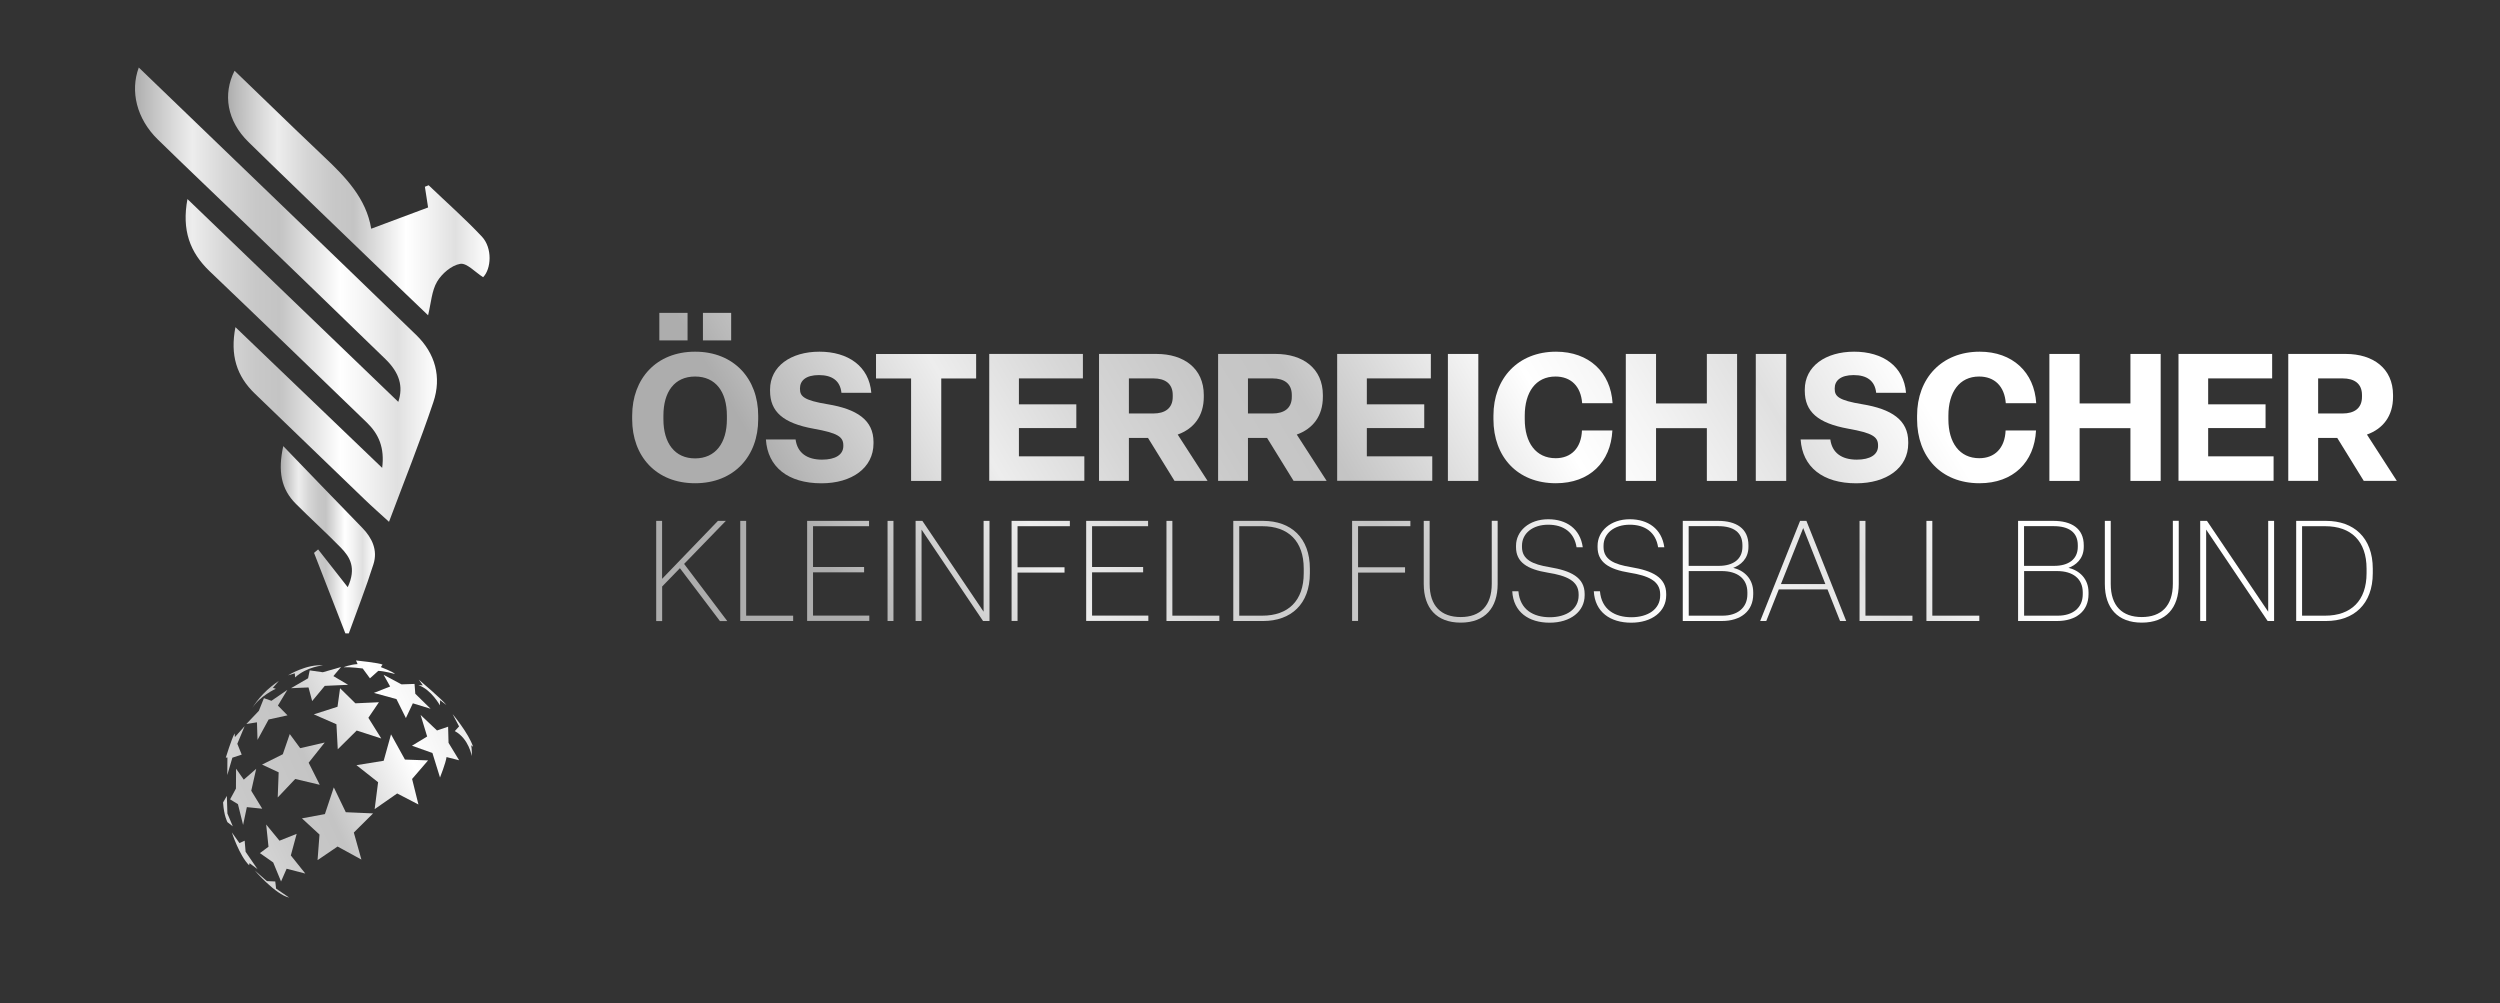 <?xml version="1.0" encoding="UTF-8"?>
<svg id="Ebene_1" data-name="Ebene 1" xmlns="http://www.w3.org/2000/svg" xmlns:xlink="http://www.w3.org/1999/xlink" viewBox="0 0 398.51 159.92">
  <rect x="0" y="0" width="398.51" height="159.92" fill="#333333" stroke="none"/>
  <defs>
    <style>
      .cls-1 {
        fill: url(#_Безымянный_градиент_797-6);
      }

      .cls-1, .cls-2, .cls-3, .cls-4, .cls-5, .cls-6, .cls-7, .cls-8, .cls-9, .cls-10, .cls-11, .cls-12, .cls-13, .cls-14, .cls-15, .cls-16, .cls-17, .cls-18, .cls-19, .cls-20, .cls-21, .cls-22, .cls-23, .cls-24, .cls-25, .cls-26, .cls-27, .cls-28, .cls-29, .cls-30, .cls-31, .cls-32, .cls-33, .cls-34, .cls-35, .cls-36, .cls-37, .cls-38, .cls-39, .cls-40, .cls-41, .cls-42, .cls-43, .cls-44, .cls-45, .cls-46, .cls-47, .cls-48, .cls-49, .cls-50, .cls-51, .cls-52, .cls-53, .cls-54, .cls-55, .cls-56, .cls-57, .cls-58, .cls-59 {
        stroke-width: 0px;
      }

      .cls-2 {
        fill: url(#_Безымянный_градиент_797-9);
      }

      .cls-3 {
        fill: url(#_Безымянный_градиент_797-8);
      }

      .cls-4 {
        fill: url(#_Безымянный_градиент_797-3);
      }

      .cls-5 {
        fill: url(#_Безымянный_градиент_797-7);
      }

      .cls-6 {
        fill: url(#_Безымянный_градиент_797-2);
      }

      .cls-7 {
        fill: url(#_Безымянный_градиент_797-4);
      }

      .cls-8 {
        fill: url(#_Безымянный_градиент_797-5);
      }

      .cls-9 {
        fill: url(#_Безымянный_градиент_797-31);
      }

      .cls-10 {
        fill: url(#_Безымянный_градиент_797-32);
      }

      .cls-11 {
        fill: url(#_Безымянный_градиент_797-35);
      }

      .cls-12 {
        fill: url(#_Безымянный_градиент_797-30);
      }

      .cls-13 {
        fill: url(#_Безымянный_градиент_797-33);
      }

      .cls-14 {
        fill: url(#_Безымянный_градиент_797-29);
      }

      .cls-15 {
        fill: url(#_Безымянный_градиент_797-37);
      }

      .cls-16 {
        fill: url(#_Безымянный_градиент_797-34);
      }

      .cls-17 {
        fill: url(#_Безымянный_градиент_797-39);
      }

      .cls-18 {
        fill: url(#_Безымянный_градиент_797-36);
      }

      .cls-19 {
        fill: url(#_Безымянный_градиент_797-38);
      }

      .cls-20 {
        fill: url(#_Безымянный_градиент_797-22);
      }

      .cls-21 {
        fill: url(#_Безымянный_градиент_797-28);
      }

      .cls-22 {
        fill: url(#_Безымянный_градиент_797-20);
      }

      .cls-23 {
        fill: url(#_Безымянный_градиент_797-26);
      }

      .cls-24 {
        fill: url(#_Безымянный_градиент_797-21);
      }

      .cls-25 {
        fill: url(#_Безымянный_градиент_797-27);
      }

      .cls-26 {
        fill: url(#_Безымянный_градиент_797-23);
      }

      .cls-27 {
        fill: url(#_Безымянный_градиент_797-25);
      }

      .cls-28 {
        fill: url(#_Безымянный_градиент_797-24);
      }

      .cls-29 {
        fill: url(#_Безымянный_градиент_797-44);
      }

      .cls-30 {
        fill: url(#_Безымянный_градиент_797-41);
      }

      .cls-31 {
        fill: url(#_Безымянный_градиент_797-43);
      }

      .cls-32 {
        fill: url(#_Безымянный_градиент_797-42);
      }

      .cls-33 {
        fill: url(#_Безымянный_градиент_797-47);
      }

      .cls-34 {
        fill: url(#_Безымянный_градиент_797-49);
      }

      .cls-35 {
        fill: url(#_Безымянный_градиент_797-19);
      }

      .cls-36 {
        fill: url(#_Безымянный_градиент_797-18);
      }

      .cls-37 {
        fill: url(#_Безымянный_градиент_797-12);
      }

      .cls-38 {
        fill: url(#_Безымянный_градиент_797-17);
      }

      .cls-39 {
        fill: url(#_Безымянный_градиент_797-10);
      }

      .cls-40 {
        fill: url(#_Безымянный_градиент_797-13);
      }

      .cls-41 {
        fill: url(#_Безымянный_градиент_797-11);
      }

      .cls-42 {
        fill: url(#_Безымянный_градиент_797-14);
      }

      .cls-43 {
        fill: url(#_Безымянный_градиент_797-15);
      }

      .cls-44 {
        fill: url(#_Безымянный_градиент_797-16);
      }

      .cls-45 {
        fill: url(#_Безымянный_градиент_797-53);
      }

      .cls-46 {
        fill: url(#_Безымянный_градиент_797-54);
      }

      .cls-47 {
        fill: url(#_Безымянный_градиент_797-51);
      }

      .cls-48 {
        fill: url(#_Безымянный_градиент_797-52);
      }

      .cls-49 {
        fill: url(#_Безымянный_градиент_797-57);
      }

      .cls-50 {
        fill: url(#_Безымянный_градиент_797-58);
      }

      .cls-51 {
        fill: url(#_Безымянный_градиент_797-50);
      }

      .cls-52 {
        fill: url(#_Безымянный_градиент_797-55);
      }

      .cls-53 {
        fill: url(#_Безымянный_градиент_797-56);
      }

      .cls-54 {
        fill: url(#_Безымянный_градиент_797-46);
      }

      .cls-55 {
        fill: url(#_Безымянный_градиент_797-45);
      }

      .cls-56 {
        fill: url(#_Безымянный_градиент_797-48);
      }

      .cls-57 {
        fill: url(#_Безымянный_градиент_797-40);
      }

      .cls-58 {
        fill: url(#Unbenannter_Verlauf_2);
      }

      .cls-59 {
        fill: url(#_Безымянный_градиент_797);
      }
    </style>
    <linearGradient id="_Безымянный_градиент_797" data-name="Безымянный градиент 797" x1="21.52" y1="46.98" x2="69.65" y2="46.98" gradientUnits="userSpaceOnUse">
      <stop offset="0" stop-color="#adadad"/>
      <stop offset=".03" stop-color="#b9b9b9"/>
      <stop offset=".14" stop-color="#dedede"/>
      <stop offset=".19" stop-color="#ededed"/>
      <stop offset=".3" stop-color="#d6d6d6"/>
      <stop offset=".4" stop-color="#c8c8c8"/>
      <stop offset=".48" stop-color="#c4c4c4"/>
      <stop offset=".61" stop-color="#eaeaea"/>
      <stop offset=".68" stop-color="#fff"/>
      <stop offset=".76" stop-color="#f4f4f4"/>
      <stop offset=".87" stop-color="#e0e0e0"/>
      <stop offset="1" stop-color="#fff"/>
    </linearGradient>
    <linearGradient id="_Безымянный_градиент_797-2" data-name="Безымянный градиент 797" x1="36.35" y1="30.77" x2="78.04" y2="30.77" xlink:href="#_Безымянный_градиент_797"/>
    <linearGradient id="_Безымянный_градиент_797-3" data-name="Безымянный градиент 797" x1="44.76" y1="86.04" x2="59.77" y2="86.04" xlink:href="#_Безымянный_градиент_797"/>
    <linearGradient id="_Безымянный_градиент_797-4" data-name="Безымянный градиент 797" x1="14.12" y1="133.61" x2="83.65" y2="101.71" xlink:href="#_Безымянный_градиент_797"/>
    <linearGradient id="_Безымянный_градиент_797-5" data-name="Безымянный градиент 797" x1="15.36" y1="136.3" x2="84.88" y2="104.4" xlink:href="#_Безымянный_градиент_797"/>
    <linearGradient id="_Безымянный_градиент_797-6" data-name="Безымянный градиент 797" x1="11.7" y1="128.32" x2="81.22" y2="96.42" xlink:href="#_Безымянный_градиент_797"/>
    <linearGradient id="_Безымянный_градиент_797-7" data-name="Безымянный градиент 797" x1="11.08" y1="126.98" x2="80.61" y2="95.08" xlink:href="#_Безымянный_градиент_797"/>
    <linearGradient id="Unbenannter_Verlauf_2" data-name="Unbenannter Verlauf 2" x1="15.81" y1="137.28" x2="85.34" y2="105.38" gradientUnits="userSpaceOnUse">
      <stop offset="0" stop-color="#adadad"/>
      <stop offset="0" stop-color="#b9b9b9"/>
      <stop offset="0" stop-color="#dedede"/>
      <stop offset="0" stop-color="#ededed"/>
      <stop offset=".17" stop-color="#d6d6d6"/>
      <stop offset=".34" stop-color="#c8c8c8"/>
      <stop offset=".48" stop-color="#c4c4c4"/>
      <stop offset=".61" stop-color="#eaeaea"/>
      <stop offset=".68" stop-color="#fff"/>
      <stop offset=".76" stop-color="#f4f4f4"/>
      <stop offset=".87" stop-color="#e0e0e0"/>
      <stop offset="1" stop-color="#fff"/>
    </linearGradient>
    <linearGradient id="_Безымянный_градиент_797-8" data-name="Безымянный градиент 797" x1="20.24" y1="146.95" x2="89.77" y2="115.05" xlink:href="#_Безымянный_градиент_797"/>
    <linearGradient id="_Безымянный_градиент_797-9" data-name="Безымянный градиент 797" x1="20.41" y1="147.32" x2="89.94" y2="115.42" xlink:href="#_Безымянный_градиент_797"/>
    <linearGradient id="_Безымянный_градиент_797-10" data-name="Безымянный градиент 797" x1="18.73" y1="143.66" x2="88.26" y2="111.76" xlink:href="#_Безымянный_градиент_797"/>
    <linearGradient id="_Безымянный_градиент_797-11" data-name="Безымянный градиент 797" x1="14.11" y1="133.58" x2="83.64" y2="101.68" xlink:href="#_Безымянный_градиент_797"/>
    <linearGradient id="_Безымянный_градиент_797-12" data-name="Безымянный градиент 797" x1="18.05" y1="142.16" x2="87.57" y2="110.26" xlink:href="#_Безымянный_градиент_797"/>
    <linearGradient id="_Безымянный_градиент_797-13" data-name="Безымянный градиент 797" x1="12.92" y1="130.98" x2="82.44" y2="99.08" xlink:href="#_Безымянный_градиент_797"/>
    <linearGradient id="_Безымянный_градиент_797-14" data-name="Безымянный градиент 797" x1="16.41" y1="138.59" x2="85.93" y2="106.69" xlink:href="#_Безымянный_градиент_797"/>
    <linearGradient id="_Безымянный_градиент_797-15" data-name="Безымянный градиент 797" x1="19.21" y1="144.7" x2="88.74" y2="112.8" xlink:href="#_Безымянный_градиент_797"/>
    <linearGradient id="_Безымянный_градиент_797-16" data-name="Безымянный градиент 797" x1="21.97" y1="150.71" x2="91.5" y2="118.81" xlink:href="#_Безымянный_градиент_797"/>
    <linearGradient id="_Безымянный_градиент_797-17" data-name="Безымянный градиент 797" x1="10.34" y1="125.36" x2="79.87" y2="93.46" xlink:href="#_Безымянный_градиент_797"/>
    <linearGradient id="_Безымянный_градиент_797-18" data-name="Безымянный градиент 797" x1="9.98" y1="124.59" x2="79.51" y2="92.69" xlink:href="#_Безымянный_градиент_797"/>
    <linearGradient id="_Безымянный_градиент_797-19" data-name="Безымянный градиент 797" x1="11.74" y1="128.42" x2="81.27" y2="96.52" xlink:href="#_Безымянный_градиент_797"/>
    <linearGradient id="_Безымянный_градиент_797-20" data-name="Безымянный градиент 797" x1="14.84" y1="135.18" x2="84.37" y2="103.28" xlink:href="#_Безымянный_градиент_797"/>
    <linearGradient id="_Безымянный_градиент_797-21" data-name="Безымянный градиент 797" x1="18.25" y1="142.6" x2="87.78" y2="110.7" xlink:href="#_Безымянный_градиент_797"/>
    <linearGradient id="_Безымянный_градиент_797-22" data-name="Безымянный градиент 797" x1="114.13" y1="60.68" x2="254.01" y2="-23.57" xlink:href="#_Безымянный_градиент_797"/>
    <linearGradient id="_Безымянный_градиент_797-23" data-name="Безымянный градиент 797" x1="121.18" y1="72.37" x2="261.06" y2="-11.87" xlink:href="#_Безымянный_градиент_797"/>
    <linearGradient id="_Безымянный_градиент_797-24" data-name="Безымянный градиент 797" x1="124.9" y1="78.55" x2="264.78" y2="-5.69" xlink:href="#_Безымянный_градиент_797"/>
    <linearGradient id="_Безымянный_градиент_797-25" data-name="Безымянный градиент 797" x1="130.33" y1="87.58" x2="270.21" y2="3.33" xlink:href="#_Безымянный_градиент_797"/>
    <linearGradient id="_Безымянный_градиент_797-26" data-name="Безымянный градиент 797" x1="135.28" y1="95.79" x2="275.16" y2="11.54" xlink:href="#_Безымянный_градиент_797"/>
    <linearGradient id="_Безымянный_градиент_797-27" data-name="Безымянный градиент 797" x1="140.33" y1="104.18" x2="280.21" y2="19.93" xlink:href="#_Безымянный_градиент_797"/>
    <linearGradient id="_Безымянный_градиент_797-28" data-name="Безымянный градиент 797" x1="145.1" y1="112.09" x2="284.98" y2="27.85" xlink:href="#_Безымянный_градиент_797"/>
    <linearGradient id="_Безымянный_градиент_797-29" data-name="Безымянный градиент 797" x1="148.42" y1="117.61" x2="288.3" y2="33.37" xlink:href="#_Безымянный_градиент_797"/>
    <linearGradient id="_Безымянный_градиент_797-30" data-name="Безымянный градиент 797" x1="152.34" y1="124.12" x2="292.22" y2="39.88" xlink:href="#_Безымянный_градиент_797"/>
    <linearGradient id="_Безымянный_градиент_797-31" data-name="Безымянный градиент 797" x1="157.69" y1="132.99" x2="297.56" y2="48.75" xlink:href="#_Безымянный_градиент_797"/>
    <linearGradient id="_Безымянный_градиент_797-32" data-name="Безымянный градиент 797" x1="161.49" y1="139.3" x2="301.37" y2="55.06" xlink:href="#_Безымянный_градиент_797"/>
    <linearGradient id="_Безымянный_градиент_797-33" data-name="Безымянный градиент 797" x1="165.08" y1="145.27" x2="304.96" y2="61.03" xlink:href="#_Безымянный_градиент_797"/>
    <linearGradient id="_Безымянный_градиент_797-34" data-name="Безымянный градиент 797" x1="170.32" y1="153.97" x2="310.2" y2="69.72" xlink:href="#_Безымянный_градиент_797"/>
    <linearGradient id="_Безымянный_градиент_797-35" data-name="Безымянный градиент 797" x1="175.66" y1="162.83" x2="315.54" y2="78.59" xlink:href="#_Безымянный_градиент_797"/>
    <linearGradient id="_Безымянный_градиент_797-36" data-name="Безымянный градиент 797" x1="180.79" y1="171.36" x2="320.67" y2="87.12" xlink:href="#_Безымянный_градиент_797"/>
    <linearGradient id="_Безымянный_градиент_797-37" data-name="Безымянный градиент 797" x1="185.74" y1="179.57" x2="325.62" y2="95.32" xlink:href="#_Безымянный_градиент_797"/>
    <linearGradient id="_Безымянный_градиент_797-38" data-name="Безымянный градиент 797" x1="126.51" y1="81.23" x2="266.39" y2="-3.02" xlink:href="#_Безымянный_градиент_797"/>
    <linearGradient id="_Безымянный_градиент_797-39" data-name="Безымянный градиент 797" x1="129.69" y1="86.51" x2="269.57" y2="2.26" xlink:href="#_Безымянный_градиент_797"/>
    <linearGradient id="_Безымянный_градиент_797-40" data-name="Безымянный градиент 797" x1="132.72" y1="91.55" x2="272.6" y2="7.3" xlink:href="#_Безымянный_градиент_797"/>
    <linearGradient id="_Безымянный_градиент_797-41" data-name="Безымянный градиент 797" x1="134.94" y1="95.23" x2="274.82" y2="10.98" xlink:href="#_Безымянный_градиент_797"/>
    <linearGradient id="_Безымянный_градиент_797-42" data-name="Безымянный градиент 797" x1="137.58" y1="99.6" x2="277.45" y2="15.36" xlink:href="#_Безымянный_градиент_797"/>
    <linearGradient id="_Безымянный_градиент_797-43" data-name="Безымянный градиент 797" x1="140.2" y1="103.97" x2="280.08" y2="19.72" xlink:href="#_Безымянный_градиент_797"/>
    <linearGradient id="_Безымянный_градиент_797-44" data-name="Безымянный градиент 797" x1="144.56" y1="111.2" x2="284.44" y2="26.96" xlink:href="#_Безымянный_градиент_797"/>
    <linearGradient id="_Безымянный_градиент_797-45" data-name="Безымянный градиент 797" x1="147.77" y1="116.53" x2="287.65" y2="32.29" xlink:href="#_Безымянный_градиент_797"/>
    <linearGradient id="_Безымянный_градиент_797-46" data-name="Безымянный градиент 797" x1="150.45" y1="120.98" x2="290.33" y2="36.73" xlink:href="#_Безымянный_градиент_797"/>
    <linearGradient id="_Безымянный_градиент_797-47" data-name="Безымянный градиент 797" x1="154.65" y1="127.96" x2="294.53" y2="43.71" xlink:href="#_Безымянный_градиент_797"/>
    <linearGradient id="_Безымянный_градиент_797-48" data-name="Безымянный градиент 797" x1="158.68" y1="134.64" x2="298.56" y2="50.39" xlink:href="#_Безымянный_градиент_797"/>
    <linearGradient id="_Безымянный_градиент_797-49" data-name="Безымянный градиент 797" x1="162.92" y1="141.68" x2="302.8" y2="57.43" xlink:href="#_Безымянный_градиент_797"/>
    <linearGradient id="_Безымянный_градиент_797-50" data-name="Безымянный градиент 797" x1="166.38" y1="147.42" x2="306.26" y2="63.18" xlink:href="#_Безымянный_градиент_797"/>
    <linearGradient id="_Безымянный_градиент_797-51" data-name="Безымянный градиент 797" x1="169.63" y1="152.83" x2="309.51" y2="68.59" xlink:href="#_Безымянный_градиент_797"/>
    <linearGradient id="_Безымянный_градиент_797-52" data-name="Безымянный градиент 797" x1="174.52" y1="160.94" x2="314.4" y2="76.69" xlink:href="#_Безымянный_градиент_797"/>
    <linearGradient id="_Безымянный_градиент_797-53" data-name="Безымянный градиент 797" x1="177.18" y1="165.36" x2="317.06" y2="81.11" xlink:href="#_Безымянный_градиент_797"/>
    <linearGradient id="_Безымянный_градиент_797-54" data-name="Безымянный градиент 797" x1="180.02" y1="170.07" x2="319.9" y2="85.83" xlink:href="#_Безымянный_градиент_797"/>
    <linearGradient id="_Безымянный_градиент_797-55" data-name="Безымянный градиент 797" x1="183.86" y1="176.46" x2="323.74" y2="92.21" xlink:href="#_Безымянный_градиент_797"/>
    <linearGradient id="_Безымянный_градиент_797-56" data-name="Безымянный градиент 797" x1="187.58" y1="182.62" x2="327.46" y2="98.38" xlink:href="#_Безымянный_градиент_797"/>
    <linearGradient id="_Безымянный_градиент_797-57" data-name="Безымянный градиент 797" x1="192.08" y1="190.1" x2="331.96" y2="105.86" xlink:href="#_Безымянный_градиент_797"/>
    <linearGradient id="_Безымянный_градиент_797-58" data-name="Безымянный градиент 797" x1="195.54" y1="195.85" x2="335.42" y2="111.61" xlink:href="#_Безымянный_градиент_797"/>
  </defs>
  <g>
    <path class="cls-59" d="M22.12,10.77c-1.39,3.76-.35,8.15,3.02,11.45,4.7,4.6,9.49,9.12,14.23,13.69,7.36,7.1,14.73,14.2,22.07,21.33,2.25,2.19,2.87,4.35,2.05,6.82-11.12-10.7-22.19-21.34-33.61-32.33-.92,4.94.37,8.48,3.55,11.52,8.38,7.99,16.69,16.05,25.03,24.09,1.92,1.85,2.87,4.04,2.46,7.24-7.9-7.57-15.5-14.87-23.39-22.43-.87,4.46.19,7.8,3.09,10.59,5.83,5.61,11.64,11.23,17.47,16.84,1.21,1.17,2.48,2.28,3.92,3.6,2.48-6.62,4.96-12.79,7.07-19.08,1.34-3.99.31-7.76-2.74-10.71-14.74-14.27-29.53-28.47-44.22-42.63Z"/>
    <path class="cls-6" d="M76.79,37.69c-2.68-2.85-5.63-5.45-8.46-8.16-.2.08-.4.16-.6.24.19,1.2.37,2.41.51,3.3-3.04,1.14-6.03,2.25-9.07,3.39-.78-4.81-4.05-8.21-7.56-11.51-1.53-1.44-3.05-2.89-4.56-4.35-3.22-3.09-6.43-6.21-9.66-9.32-1.89,3.74-1.22,7.99,2.22,11.36,1.1,1.08,2.2,2.15,3.3,3.22,5.31,5.17,10.66,10.3,16,15.45,3.1,3,6.23,5.97,9.33,8.95.48-1.97.57-3.9,1.44-5.37.76-1.28,2.3-2.6,3.68-2.83,1.04-.18,2.37,1.32,3.65,2.13,1.3-1.32,1.52-4.65-.21-6.49Z"/>
    <path class="cls-4" d="M45.15,71.12c-.87,3.99-.35,6.84,2.03,9.21,2.35,2.35,4.81,4.58,7.14,6.96,1.47,1.5,2.53,3.23,1.11,6.31-1.76-2.24-3.24-4.13-4.72-6.02-.22.18-.43.37-.65.55,1.66,4.28,3.33,8.55,4.99,12.83.18,0,.37,0,.55.01,1.32-3.67,2.76-7.32,3.93-11.04.7-2.21-.19-4.16-1.8-5.81-4.06-4.17-8.1-8.36-12.57-13Z"/>
  </g>
  <g>
    <polygon class="cls-7" points="53.84 119.44 56.86 116.45 60.78 117.72 58.72 114.42 60.4 111.94 56.65 112.11 54.21 109.71 53.8 112.66 50.02 113.87 53.63 115.45 53.84 119.44"/>
    <polygon class="cls-8" points="47.85 119.26 46.19 117.01 45.08 120.23 41.77 121.88 44.42 123.11 44.27 127.12 47.06 124.17 50.97 125.1 49.2 121.58 51.76 118.36 47.85 119.26"/>
    <polygon class="cls-1" points="41.05 117.94 42.82 114.69 45.83 114.03 44.3 112.47 45.8 109.97 43.27 111.71 42.07 111.29 41.26 113.31 39.27 115.41 40.96 115.14 41.05 117.94"/>
    <polygon class="cls-5" points="51.46 107.16 49.37 106.86 49.11 108.12 46.39 109.7 49.18 109.58 49.76 111.75 51.77 109.33 55.49 109.16 53.14 107.77 54.37 106.32 51.46 107.16"/>
    <polygon class="cls-58" points="38.86 124.28 37.63 122.53 37.61 125.7 36.68 127.42 37.93 128.19 38.75 131.5 39.35 128.66 41.8 128.91 40.05 126.05 40.84 122.55 38.86 124.28"/>
    <polygon class="cls-3" points="47.29 132.92 44.55 134.01 42.43 131.43 42.8 134.97 41.43 135.99 43.55 137.48 44.8 140.51 45.69 138.48 48.67 139.25 46.36 136.36 47.29 132.92"/>
    <polygon class="cls-2" points="55.12 129.47 53.21 125.51 51.79 129.77 48.13 130.45 50.93 133.03 50.62 137.11 53.81 134.94 57.61 137.02 56.4 132.71 59.47 129.66 55.12 129.47"/>
    <polygon class="cls-39" points="64.55 121.08 62.33 117.06 61.16 121.27 56.82 121.97 60.27 124.69 59.72 128.98 63.31 126.48 66.7 128.24 65.69 124.17 68.24 121.21 64.55 121.08"/>
    <polygon class="cls-41" points="62.19 109.43 59.6 110.45 63.2 111.44 64.7 114.46 65.81 112.11 68.64 112.98 66.2 110.59 66.08 109.02 64 109.09 61.15 107.57 62.19 109.43"/>
    <path class="cls-37" d="M71.42,115.84l-1.76.6-2.61-2.47,1.04,3.43-2.42,1.47,3.26,1.16,1.21,3.91s.92-2.32,1.04-3.26l2.01.51-1.69-2.78-.07-2.59Z"/>
    <path class="cls-40" d="M36.23,123.55l.81-2.77,1.49-.49-.7-1.73,1.17-2.81-1.56,1.75-.04-.6c-.49.87-1.41,3.88-1.41,3.88l.26-.04-.02,2.81Z"/>
    <path class="cls-42" d="M36.25,129.66l-.09-2.79-.6,1.04c.13,2.15.7,3.15.7,3.15l.85.66-.87-2.07Z"/>
    <path class="cls-43" d="M39.15,135.78l-.15-1.77-.83.38-1.21-1.7s1.17,3.67,2.75,5.24l.06-.34,1.28.96-1.9-2.77Z"/>
    <path class="cls-44" d="M43.88,140.51l-1.34-.06-1.94-1.7s3.35,3.88,5.5,4.33l-2.09-1.43-.13-1.13Z"/>
    <path class="cls-38" d="M43.96,109.79l-.46-.15.95-1.1c-.41.27-.79.55-1.14.83-2.1,1.7-3.08,3.47-3.08,3.47,1.2-1.9,3.74-3.05,3.74-3.05Z"/>
    <path class="cls-36" d="M47.04,107.98c1.91-1.73,4.46-1.91,4.46-1.91-2.62-.25-5.59,1.58-5.59,1.58l1.08-.32.05.65Z"/>
    <path class="cls-35" d="M57.81,106.55l1.16,1.58,1.33-1.19c.93.02,2.67.5,2.67.5-.32-.37-2.26-1.1-2.26-1.1l.27-.4c-.48-.27-4.23-.66-4.23-.66l.25.58c-1.23.07-2.22.5-2.22.5,1.13-.05,3.04.2,3.04.2Z"/>
    <path class="cls-22" d="M70.12,112.45l.04-.84.99.77c-.62-.86-4.39-4.04-4.39-4.04l.64.91-.71-.04c2.07.71,3.44,3.24,3.44,3.24Z"/>
    <path class="cls-24" d="M75.41,119.03c-.71-2.16-3.26-5.19-3.26-5.19l1.03,1.95-.68.75c2.24,1.21,2.7,3.97,2.7,3.97.06-.77-.08-1.71-.08-1.71l.29.24Z"/>
  </g>
  <g>
    <path class="cls-20" d="M100.77,66.83v-.57c0-5.9,3.85-10.2,10.03-10.2s10.06,4.3,10.06,10.2v.57c0,5.9-3.85,10.2-10.06,10.2s-10.03-4.3-10.03-10.2ZM105.1,54.26v-4.39h4.5v4.39h-4.5ZM115.87,66.83v-.57c0-3.82-1.8-6.24-5.07-6.24s-5.05,2.42-5.05,6.24v.57c0,3.82,1.82,6.24,5.05,6.24s5.07-2.42,5.07-6.24ZM112.05,54.26v-4.39h4.5v4.39h-4.5Z"/>
    <path class="cls-26" d="M122.06,70.05h4.76c.28,2.14,1.82,3.22,4.22,3.22,2.14,0,3.39-.8,3.39-2.17v-.11c0-1.37-.91-1.97-4.73-2.65-4.87-.88-6.95-2.71-6.95-6.04v-.2c0-3.71,3.31-6.04,7.87-6.04s7.92,2.31,8.27,6.55h-4.76c-.2-1.91-1.48-2.82-3.59-2.82s-3.02.91-3.02,2.11v.09c0,1.17.57,1.82,4.42,2.45,4.65.77,7.3,2.51,7.3,6.01v.23c0,3.93-3.48,6.36-8.29,6.36-5.36,0-8.58-2.62-8.86-6.98Z"/>
    <path class="cls-28" d="M145.23,76.66v-16.33h-5.59v-3.9h15.96v3.9h-5.56v16.33h-4.82Z"/>
    <path class="cls-27" d="M157.69,76.66v-20.24h14.93v3.9h-10.2v4.13h9.15v3.79h-9.15v4.5h10.43v3.9h-15.16Z"/>
    <path class="cls-23" d="M175.19,76.66v-20.24h9.18c4.3,0,7.52,2.28,7.52,6.55v.29c0,3.08-1.62,5.1-4.16,6.01l4.76,7.38h-5.27l-4.22-6.84h-3.05v6.84h-4.76ZM179.95,65.91h3.91c1.82,0,3.08-.8,3.08-2.65v-.29c0-1.85-1.25-2.65-3.08-2.65h-3.91v5.59Z"/>
    <path class="cls-25" d="M194.17,76.66v-20.24h9.18c4.3,0,7.52,2.28,7.52,6.55v.29c0,3.08-1.62,5.1-4.16,6.01l4.76,7.38h-5.27l-4.22-6.84h-3.05v6.84h-4.76ZM198.93,65.91h3.91c1.82,0,3.08-.8,3.08-2.65v-.29c0-1.85-1.25-2.65-3.08-2.65h-3.91v5.59Z"/>
    <path class="cls-21" d="M213.15,76.66v-20.24h14.93v3.9h-10.2v4.13h9.15v3.79h-9.15v4.5h10.43v3.9h-15.16Z"/>
    <path class="cls-14" d="M230.8,76.66v-20.24h4.85v20.24h-4.85Z"/>
    <path class="cls-12" d="M238.06,66.83v-.57c0-5.96,3.93-10.2,9.98-10.2,5.24,0,8.72,3.28,9.01,8.21h-4.85c-.2-2.71-1.8-4.25-4.25-4.25-3.16,0-4.9,2.51-4.9,6.24v.57c0,3.73,1.77,6.21,4.93,6.21,2.45,0,4.08-1.6,4.19-4.42h4.85c-.26,5.04-3.62,8.41-9.01,8.41-6.16,0-9.95-4.25-9.95-10.2Z"/>
    <path class="cls-9" d="M259.16,76.66v-20.24h4.82v7.89h8.1v-7.89h4.82v20.24h-4.82v-8.41h-8.1v8.41h-4.82Z"/>
    <path class="cls-10" d="M279.88,76.66v-20.24h4.85v20.24h-4.85Z"/>
    <path class="cls-13" d="M287,70.05h4.76c.28,2.14,1.82,3.22,4.22,3.22,2.14,0,3.39-.8,3.39-2.17v-.11c0-1.37-.91-1.97-4.73-2.65-4.87-.88-6.95-2.71-6.95-6.04v-.2c0-3.71,3.31-6.04,7.87-6.04s7.92,2.31,8.27,6.55h-4.76c-.2-1.91-1.48-2.82-3.59-2.82s-3.02.91-3.02,2.11v.09c0,1.17.57,1.82,4.42,2.45,4.65.77,7.3,2.51,7.3,6.01v.23c0,3.93-3.48,6.36-8.29,6.36-5.36,0-8.58-2.62-8.86-6.98Z"/>
    <path class="cls-16" d="M305.59,66.83v-.57c0-5.96,3.93-10.2,9.98-10.2,5.24,0,8.72,3.28,9.01,8.21h-4.85c-.2-2.71-1.8-4.25-4.25-4.25-3.16,0-4.9,2.51-4.9,6.24v.57c0,3.73,1.77,6.21,4.93,6.21,2.45,0,4.08-1.6,4.19-4.42h4.85c-.26,5.04-3.62,8.41-9.01,8.41-6.16,0-9.95-4.25-9.95-10.2Z"/>
    <path class="cls-11" d="M326.68,76.66v-20.24h4.82v7.89h8.1v-7.89h4.82v20.24h-4.82v-8.41h-8.1v8.41h-4.82Z"/>
    <path class="cls-18" d="M347.26,76.66v-20.24h14.93v3.9h-10.2v4.13h9.15v3.79h-9.15v4.5h10.43v3.9h-15.16Z"/>
    <path class="cls-15" d="M364.76,76.66v-20.24h9.18c4.3,0,7.52,2.28,7.52,6.55v.29c0,3.08-1.62,5.1-4.16,6.01l4.76,7.38h-5.27l-4.22-6.84h-3.05v6.84h-4.76ZM369.52,65.91h3.91c1.82,0,3.08-.8,3.08-2.65v-.29c0-1.85-1.25-2.65-3.08-2.65h-3.91v5.59Z"/>
  </g>
  <g>
    <path class="cls-19" d="M104.6,98.99v-15.96h.94v9.24l8.9-9.24h1.26l-6.65,6.86,6.88,9.11h-1.17l-6.38-8.43-2.83,2.92v5.51h-.94Z"/>
    <path class="cls-17" d="M118,98.99v-15.96h.94v15.11h7.49v.85h-8.43Z"/>
    <path class="cls-57" d="M128.66,98.99v-15.96h9.87v.85h-8.93v6.5h8.14v.85h-8.14v6.9h8.97v.85h-9.92Z"/>
    <path class="cls-30" d="M141.48,98.99v-15.96h.94v15.96h-.94Z"/>
    <path class="cls-32" d="M145.95,98.99v-15.96h1.08l9.76,14.48v-14.48h.94v15.96h-1.03l-9.8-14.57v14.57h-.94Z"/>
    <path class="cls-31" d="M161.25,98.99v-15.96h9.29v.85h-8.34v6.54h7.49v.85h-7.49v7.71h-.94Z"/>
    <path class="cls-29" d="M173.14,98.99v-15.96h9.87v.85h-8.93v6.5h8.14v.85h-8.14v6.9h8.97v.85h-9.92Z"/>
    <path class="cls-55" d="M185.94,98.99v-15.96h.94v15.11h7.49v.85h-8.43Z"/>
    <path class="cls-54" d="M196.59,98.99v-15.96h4.77c4.41,0,7.44,2.68,7.44,7.62v.72c0,4.92-3.01,7.62-7.44,7.62h-4.77ZM197.54,98.14h3.67c4.14,0,6.61-2.38,6.61-6.77v-.72c0-4.39-2.45-6.77-6.61-6.77h-3.67v14.26Z"/>
    <path class="cls-33" d="M215.53,98.99v-15.96h9.29v.85h-8.34v6.54h7.49v.85h-7.49v7.71h-.94Z"/>
    <path class="cls-56" d="M226.95,93.12v-10.09h.94v10.05c0,3.53,1.84,5.28,4.95,5.28s4.95-1.78,4.95-5.31v-10.03h.94v10.09c0,3.78-2.02,6.14-5.89,6.14s-5.89-2.36-5.89-6.14Z"/>
    <path class="cls-34" d="M241.05,94.25h.99c.25,2.92,2.38,4.14,5.01,4.14s4.59-1.28,4.59-3.46v-.2c0-2.16-1.96-2.97-4.88-3.44-3.35-.54-5.1-1.69-5.1-4.07v-.22c0-2.34,2.07-4.23,5.13-4.23,2.9,0,5.1,1.51,5.51,4.47h-.99c-.36-2.38-2.07-3.6-4.52-3.6s-4.18,1.35-4.18,3.35v.2c0,2,1.66,2.77,4.41,3.22,3.33.56,5.58,1.6,5.58,4.27v.22c0,2.56-2.25,4.36-5.58,4.36s-5.78-1.69-5.96-5.01Z"/>
    <path class="cls-51" d="M254.05,94.25h.99c.25,2.92,2.38,4.14,5.01,4.14s4.59-1.28,4.59-3.46v-.2c0-2.16-1.96-2.97-4.88-3.44-3.35-.54-5.1-1.69-5.1-4.07v-.22c0-2.34,2.07-4.23,5.13-4.23,2.9,0,5.1,1.51,5.51,4.47h-.99c-.36-2.38-2.07-3.6-4.52-3.6s-4.18,1.35-4.18,3.35v.2c0,2,1.66,2.77,4.41,3.22,3.33.56,5.58,1.6,5.58,4.27v.22c0,2.56-2.25,4.36-5.58,4.36s-5.78-1.69-5.96-5.01Z"/>
    <path class="cls-47" d="M268.24,98.99v-15.96h5.64c2.83,0,4.83,1.17,4.83,3.89v.25c0,1.96-1.33,2.95-2.43,3.35,1.73.4,3.19,1.73,3.19,3.91v.29c0,2.72-2.02,4.27-4.99,4.27h-6.25ZM269.18,90.2h4.81c2.25,0,3.76-1.03,3.76-3.04v-.25c0-2.05-1.42-3.04-3.85-3.04h-4.72v6.32ZM269.18,98.14h5.4c2.32,0,3.96-1.21,3.96-3.42v-.29c0-2.2-1.6-3.4-4.09-3.4h-5.26v7.1Z"/>
    <path class="cls-48" d="M293.31,98.99l-2-5.04h-7.76l-2,5.04h-.97l6.36-15.96h1.01l6.34,15.96h-.99ZM283.89,93.1h7.08l-3.53-8.93-3.55,8.93Z"/>
    <path class="cls-45" d="M296.42,98.99v-15.96h.94v15.11h7.49v.85h-8.43Z"/>
    <path class="cls-46" d="M307.08,98.99v-15.96h.94v15.11h7.49v.85h-8.43Z"/>
    <path class="cls-52" d="M321.69,98.99v-15.96h5.64c2.83,0,4.83,1.17,4.83,3.89v.25c0,1.96-1.33,2.95-2.43,3.35,1.73.4,3.19,1.73,3.19,3.91v.29c0,2.72-2.02,4.27-4.99,4.27h-6.25ZM322.64,90.2h4.81c2.25,0,3.76-1.03,3.76-3.04v-.25c0-2.05-1.42-3.04-3.85-3.04h-4.72v6.32ZM322.64,98.14h5.4c2.32,0,3.96-1.21,3.96-3.42v-.29c0-2.2-1.6-3.4-4.09-3.4h-5.26v7.1Z"/>
    <path class="cls-53" d="M335.52,93.12v-10.09h.94v10.05c0,3.53,1.84,5.28,4.95,5.28s4.95-1.78,4.95-5.31v-10.03h.94v10.09c0,3.78-2.02,6.14-5.89,6.14s-5.89-2.36-5.89-6.14Z"/>
    <path class="cls-49" d="M350.72,98.99v-15.96h1.08l9.76,14.48v-14.48h.94v15.96h-1.03l-9.8-14.57v14.57h-.94Z"/>
    <path class="cls-50" d="M366.02,98.99v-15.96h4.77c4.41,0,7.44,2.68,7.44,7.62v.72c0,4.92-3.01,7.62-7.44,7.62h-4.77ZM366.96,98.14h3.67c4.14,0,6.61-2.38,6.61-6.77v-.72c0-4.39-2.45-6.77-6.61-6.77h-3.67v14.26Z"/>
  </g>
</svg>